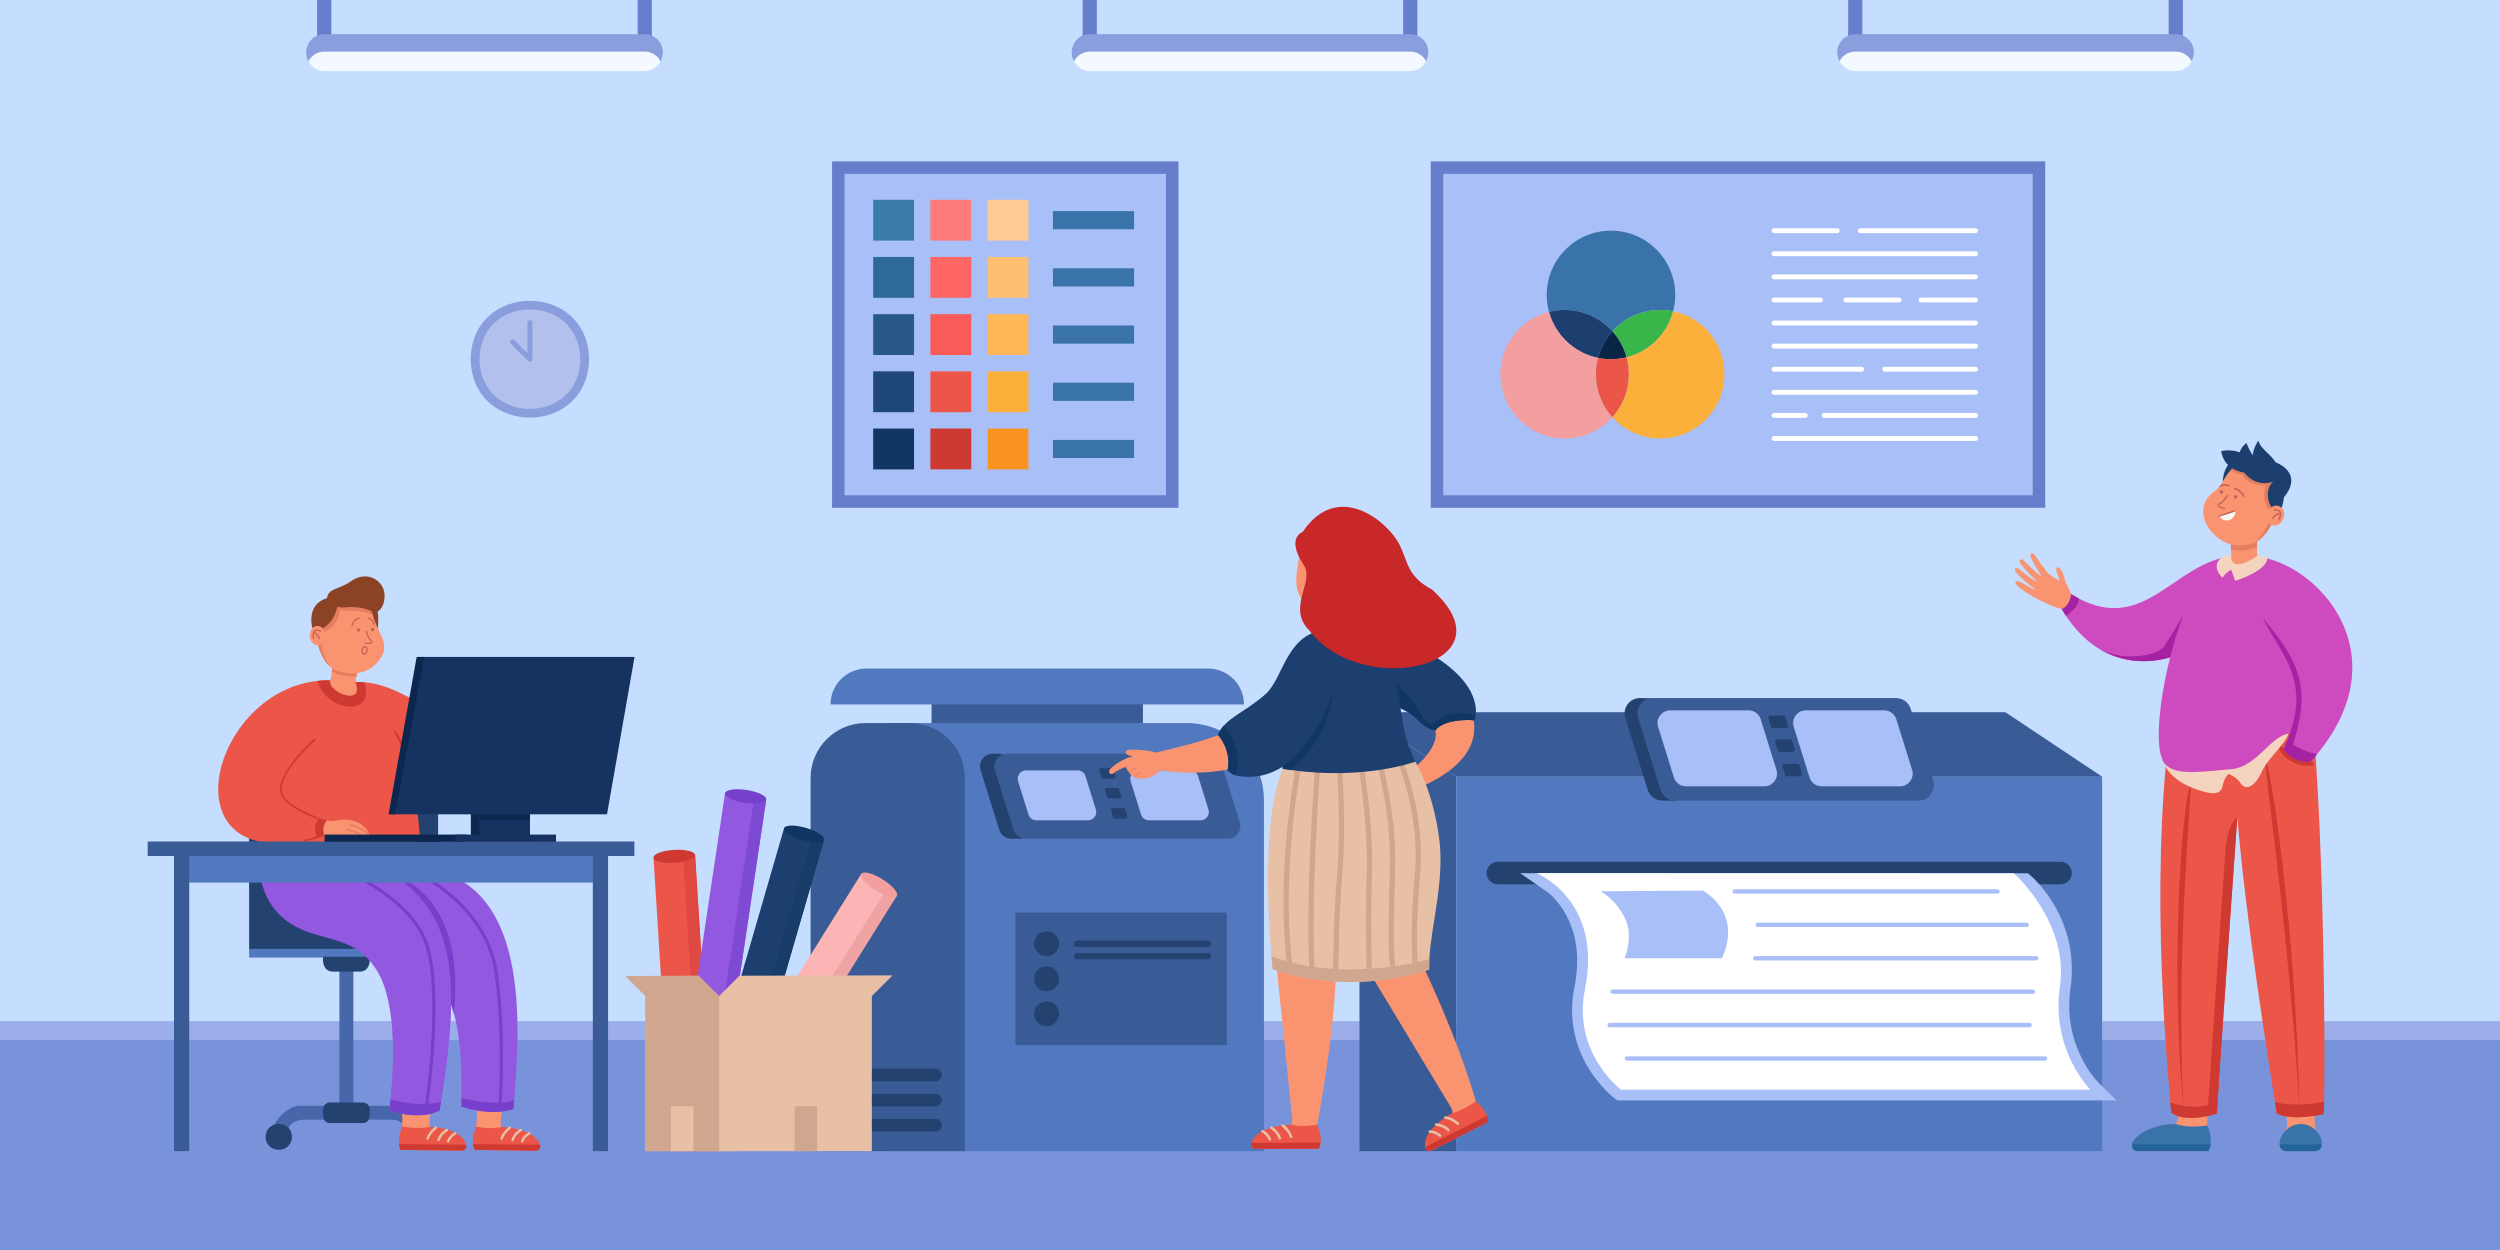<?xml version="1.0" encoding="utf-8"?>
<!-- Generator: Adobe Illustrator 25.2.1, SVG Export Plug-In . SVG Version: 6.00 Build 0)  -->
<svg version="1.1" id="Ñëîé_1" xmlns="http://www.w3.org/2000/svg" xmlns:xlink="http://www.w3.org/1999/xlink" x="0px" y="0px"
	 viewBox="0 0 4000 2000" style="enable-background:new 0 0 4000 2000;" xml:space="preserve">
<style type="text/css">
	.st0{fill:#C5DDFF;}
	.st1{fill:#9BAEEA;}
	.st2{fill:#7993DB;}
	.st3{fill:#667ECC;}
	.st4{fill:#8A9EDD;}
	.st5{fill:#F3F9FF;}
	.st6{fill:#395B96;}
	.st7{fill:#5279BF;}
	.st8{fill:#234270;}
	.st9{fill:#A9BFF7;}
	.st10{fill:#4867AA;}
	.st11{fill:#EB5648;}
	.st12{fill:#F99370;}
	.st13{fill:#E8C0A6;}
	.st14{fill:#CE3932;}
	.st15{fill:#9358E0;}
	.st16{fill:#7640CC;}
	.st17{fill:#E57D61;}
	.st18{fill:#8C4225;}
	.st19{fill:#C16256;}
	.st20{fill:#0B274F;}
	.st21{fill:#163260;}
	.st22{fill:#CE4ABF;}
	.st23{fill:#3A72AA;}
	.st24{fill:#23659B;}
	.st25{fill:#1D3F70;}
	.st26{fill:#F9F8F3;}
	.st27{fill:#A523A2;}
	.st28{fill:#F4D4BE;}
	.st29{fill:#F49F9F;}
	.st30{fill:#082644;}
	.st31{fill:#39B54A;}
	.st32{fill:#FBB03B;}
	.st33{fill:#FFFFFF;}
	.st34{fill:#397CAA;}
	.st35{fill:#FF7B7B;}
	.st36{fill:#FFCB92;}
	.st37{fill:#2E6999;}
	.st38{fill:#FF6666;}
	.st39{fill:#FFBE71;}
	.st40{fill:#285989;}
	.st41{fill:#F95C58;}
	.st42{fill:#FFB757;}
	.st43{fill:#1F4777;}
	.st44{fill:#103663;}
	.st45{fill:#F7931E;}
	.st46{fill:#B2C0ED;}
	.st47{fill:#E04941;}
	.st48{fill:#7F4AD3;}
	.st49{fill:#173C68;}
	.st50{fill:#FCB4B4;}
	.st51{fill:#EFA3A3;}
	.st52{fill:#D1A68F;}
	.st53{fill:#C92828;}
</style>
<g>
	<g id="_x31_6">
		<rect x="0" y="0" class="st0" width="4000" height="2000"/>
		<rect x="0" y="1633.87" class="st1" width="4000" height="366.13"/>
		<rect x="0" y="1663.99" class="st2" width="4000" height="336.01"/>
	</g>
	<g id="_x31_5">
		<rect x="507.41" y="0" class="st3" width="22.75" height="73.18"/>
		<rect x="1020.2" y="0" class="st3" width="22.75" height="73.18"/>
		<path class="st4" d="M1060.55,83.65c0.1,15.77-13,29.06-28.97,28.97c0,0-512.79,0-512.79,0c-10.95,0-20.48-6.07-25.4-15.03
			c-10.66-18.44,3.8-43.51,25.4-42.92c0,0,512.79,0,512.79,0C1047.57,54.67,1060.55,67.64,1060.55,83.65z"/>
		<path class="st5" d="M1056.98,98.15c-5.06,9.46-14.52,15.56-25.4,15.59H518.79c-10.95,0-20.48-6.3-25.4-15.59
			c5.05-9.47,14.52-15.56,25.4-15.6c0,0,512.79,0,512.79,0C1042.52,82.55,1052.05,88.86,1056.98,98.15z"/>
	</g>
	<g id="_x31_4">
		<rect x="1732.24" y="0" class="st3" width="22.75" height="73.18"/>
		<rect x="2245.02" y="0" class="st3" width="22.75" height="73.18"/>
		<path class="st4" d="M2285.38,83.65c0.1,15.77-13,29.06-28.97,28.97c0,0-512.79,0-512.79,0c-10.95,0-20.48-6.07-25.4-15.03
			c-10.66-18.44,3.8-43.51,25.4-42.92c0,0,512.79,0,512.79,0C2272.4,54.67,2285.38,67.64,2285.38,83.65z"/>
		<path class="st5" d="M2281.81,98.15c-5.06,9.46-14.52,15.56-25.4,15.59h-512.79c-10.95,0-20.48-6.3-25.4-15.59
			c5.05-9.47,14.52-15.56,25.4-15.6c0,0,512.79,0,512.79,0C2267.35,82.55,2276.88,88.86,2281.81,98.15z"/>
	</g>
	<g id="_x31_3">
		<rect x="2957.06" y="0" class="st3" width="22.75" height="73.18"/>
		<rect x="3469.85" y="0" class="st3" width="22.75" height="73.18"/>
		<path class="st4" d="M3510.2,83.65c0.1,15.77-13,29.06-28.97,28.97c0,0-512.79,0-512.79,0c-10.95,0-20.48-6.07-25.4-15.03
			c-10.66-18.44,3.8-43.51,25.4-42.92c0,0,512.79,0,512.79,0C3497.23,54.67,3510.2,67.64,3510.2,83.65z"/>
		<path class="st5" d="M3506.63,98.15c-5.06,9.46-14.52,15.56-25.4,15.59h-512.79c-10.95,0-20.48-6.3-25.4-15.59
			c5.05-9.47,14.51-15.56,25.4-15.6h512.79C3492.18,82.55,3501.71,88.86,3506.63,98.15z"/>
	</g>
	<g id="_x31_2_2_">
		<rect x="1490.53" y="1116.48" class="st6" width="338.2" height="57.43"/>
		<path class="st7" d="M2022.29,1280.26v561.54h-601.96v-684.91h478.59c34.08,0,64.92,13.8,87.23,36.14
			C2008.49,1215.34,2022.29,1246.19,2022.29,1280.26z"/>
		<path class="st6" d="M1543.7,1841.81h-246.74v-596.93c0-48.59,39.39-87.98,87.98-87.98h70.78c48.59,0,87.98,39.39,87.98,87.98
			V1841.81z"/>
		<path class="st7" d="M1990.39,1127.11h-661.52v0c0-31.72,25.71-57.43,57.43-57.43h546.65
			C1964.67,1069.68,1990.39,1095.4,1990.39,1127.11L1990.39,1127.11z"/>
		<path class="st8" d="M1635.22,1341.95h-17.02c-8.89,0-16.75-5.78-19.4-14.27l-29.84-95.47c-4.09-13.09,5.69-26.39,19.4-26.39
			l13.66,0.28C1610.92,1206.1,1648.94,1341.95,1635.22,1341.95z"/>
		<path class="st6" d="M1964.27,1341.95h-323.26c-8.89,0-16.75-5.78-19.4-14.27l-29.84-95.47c-4.09-13.09,5.69-26.39,19.4-26.39
			h323.26c8.89,0,16.75,5.78,19.4,14.27l29.84,95.47C1987.76,1328.65,1977.98,1341.95,1964.27,1341.95z"/>
		<path class="st8" d="M1496.91,1730.02h-153.15c-5.55,0-10.05-4.5-10.05-10.05l0,0c0-5.55,4.5-10.05,10.05-10.05h153.15
			c5.55,0,10.05,4.5,10.05,10.05l0,0C1506.95,1725.53,1502.46,1730.02,1496.91,1730.02z"/>
		<path class="st8" d="M1496.91,1770.21h-153.15c-5.55,0-10.05-4.5-10.05-10.05l0,0c0-5.55,4.5-10.05,10.05-10.05h153.15
			c5.55,0,10.05,4.5,10.05,10.05l0,0C1506.95,1765.71,1502.46,1770.21,1496.91,1770.21z"/>
		<path class="st8" d="M1496.91,1810.4h-153.15c-5.55,0-10.05-4.5-10.05-10.05l0,0c0-5.55,4.5-10.05,10.05-10.05h153.15
			c5.55,0,10.05,4.5,10.05,10.05l0,0C1506.95,1805.9,1502.46,1810.4,1496.91,1810.4z"/>
		<rect x="1624.62" y="1460.11" class="st6" width="338.2" height="211.94"/>
		<circle class="st8" cx="1674.54" cy="1510.03" r="19.91"/>
		<circle class="st8" cx="1674.54" cy="1622.13" r="19.91"/>
		<circle class="st8" cx="1674.54" cy="1566.08" r="19.91"/>
		<path class="st9" d="M1740.68,1312.51h-82.46c-5.83,0-10.98-3.79-12.72-9.36l-16.57-53.23c-2.67-8.57,3.74-17.28,12.72-17.28
			h82.46c5.83,0,10.98,3.79,12.72,9.36l16.57,53.23C1756.06,1303.81,1749.66,1312.51,1740.68,1312.51z"/>
		<path class="st9" d="M1920.84,1312.51h-82.46c-5.83,0-10.98-3.79-12.72-9.36l-16.57-53.23c-2.67-8.57,3.74-17.28,12.72-17.28
			h82.46c5.83,0,10.98,3.79,12.72,9.36l16.57,53.23C1936.22,1303.81,1929.82,1312.51,1920.84,1312.51z"/>
		<path class="st8" d="M1782.38,1245.7h-17.19c-1.22,0-2.29-0.79-2.65-1.95l-3.45-11.1c-0.56-1.79,0.78-3.6,2.65-3.6h17.19
			c1.22,0,2.29,0.79,2.65,1.95l3.45,11.1C1785.58,1243.88,1784.25,1245.7,1782.38,1245.7z"/>
		<path class="st8" d="M1800.98,1309.72h-17.19c-1.22,0-2.29-0.79-2.65-1.95l-3.45-11.1c-0.56-1.79,0.78-3.6,2.65-3.6h17.19
			c1.22,0,2.29,0.79,2.65,1.95l3.45,11.1C1804.19,1307.9,1802.85,1309.72,1800.98,1309.72z"/>
		<path class="st8" d="M1791.26,1277.36h-17.19c-1.22,0-2.29-0.79-2.65-1.95l-3.45-11.1c-0.56-1.79,0.78-3.6,2.65-3.6h17.19
			c1.22,0,2.29,0.79,2.65,1.95l3.45,11.1C1794.46,1275.54,1793.13,1277.36,1791.26,1277.36z"/>
		<path class="st8" d="M1932.82,1515.03h-209.69c-2.76,0-5-2.24-5-5s2.24-5,5-5h209.69c2.76,0,5,2.24,5,5
			S1935.59,1515.03,1932.82,1515.03z"/>
		<path class="st8" d="M1932.82,1534.94h-209.69c-2.76,0-5-2.24-5-5s2.24-5,5-5h209.69c2.76,0,5,2.24,5,5
			S1935.59,1534.94,1932.82,1534.94z"/>
	</g>
	<g id="_x31_1_1_">
		<rect x="398.6" y="1217.97" class="st8" width="302.35" height="302.35"/>
		<rect x="398.6" y="1518.23" class="st7" width="300.48" height="13.87"/>
		<path class="st10" d="M554.2,1785.28c6.17,0,11.17-5.33,11.17-11.91v-218.77c0-6.58-5-11.91-11.17-11.91
			c-6.17,0-11.17,5.33-11.17,11.91v218.77C543.04,1779.95,548.04,1785.28,554.2,1785.28z"/>
		<path class="st10" d="M446.04,1830.07c20.58-0.54,0.43-35.21,38.77-38.55c0,0,141.98,0,141.98,0c15.22,0,27.61,12.31,27.61,27.45
			c0.01,14.5,22.3,14.52,22.33,0c0-27.38-22.4-49.65-49.94-49.65H484.82C449.69,1765.02,415.93,1824.38,446.04,1830.07z"/>
		<path class="st8" d="M532.74,1554.6h42.92c13.55-0.31,17-12.42,15.78-23.81h-74.48C515.75,1542.19,519.19,1554.3,532.74,1554.6z"
			/>
		<path class="st8" d="M527.86,1796.86h52.69c12.29-0.19,11.16-13.37,10.9-22.05c0-5.98-4.88-10.83-10.9-10.83h-52.69
			c-6.02,0-10.9,4.85-10.9,10.83C516.72,1783.49,515.54,1796.66,527.86,1796.86z"/>
		<path class="st8" d="M644.47,1818.97c0.47,27.57,41.73,27.57,42.2,0C686.19,1791.4,644.94,1791.4,644.47,1818.97z"/>
		<path class="st8" d="M424.95,1818.97c0.47,27.57,41.73,27.57,42.19,0C466.67,1791.4,425.42,1791.4,424.95,1818.97z"/>
	</g>
	<g id="_x31_0">
		<path class="st11" d="M846.32,1149.04c-6.84,18.75-15.88,34.36-26.49,47.1l0.02,0.05c-26.44,32-66.53,47-106.11,44.02
			c-16.6-1.1-36.82,9.04-54.63,9.23c-5.51,0.07-10.78-0.82-15.65-3.28c0.56,1.12-61.37-124.61-74.95-154.7
			c100.27-4.8,160.55,124.49,263.93,29.28c0.22,0.22,17.29,17.27,17.5,17.48C848.83,1141.89,847.6,1145.55,846.32,1149.04z"/>
		<path class="st6" d="M819.87,1196.01c-0.42,0.52-0.84,1.04-1.24,1.62c0.42-0.52,0.79-0.97,1.22-1.43l-0.01-0.06
			C819.88,1196.06,819.87,1196.01,819.87,1196.01z"/>
		<path class="st12" d="M856.49,1840.95l-96.78-1.06c0.25-15.47,5.89-74.06,2.49-73.36l6.05-45.61l42.66,0.47l-9.76,71.49
			c-1.16,8.48,3.87,16.57,11.97,19.32c17.78,6.98,38.08,3.95,49.46,17.98C865.55,1834.89,862.05,1841.01,856.49,1840.95z"/>
		<path class="st11" d="M756.87,1830.54c0.36,3.28,1.23,6.47,2.84,9.35l97.72,1.07c4.75,0.05,8.24-4.59,6.72-9.09
			c-3.6-10.52-16.31-25.86-61.33-28.71c0,0-15.78,4.39-40.92-0.44C761.9,1802.72,755.4,1817.25,756.87,1830.54z"/>
		<path class="st13" d="M835.42,1828.11c0.77,0,1.51-0.46,1.83-1.22c3.68-8.79,10.17-11.43,10.44-11.54
			c2.39-0.89,0.96-4.65-1.42-3.7c-0.34,0.13-8.31,3.27-12.67,13.7C833.03,1826.63,834.04,1828.14,835.42,1828.11z"/>
		<path class="st13" d="M820.05,1826.08c0.84,0,1.61-0.54,1.88-1.37c3.28-10.2,12.24-14.83,12.33-14.87c2.3-1.12,0.5-4.73-1.79-3.53
			c-0.43,0.22-10.53,5.44-14.31,17.19C817.74,1824.75,818.74,1826.1,820.05,1826.08z"/>
		<path class="st13" d="M802.57,1823.74c0.81,0,1.57-0.5,1.86-1.31c3.81-10.58,12.41-16.28,12.5-16.33
			c2.17-1.36-0.02-4.75-2.15-3.32c-0.4,0.26-9.79,6.43-14.07,18.31C800.23,1822.35,801.23,1823.76,802.57,1823.74z"/>
		<path class="st14" d="M864.09,1831.72l-107.22-1.18c0.36,3.28,1.23,6.47,2.84,9.35l97.72,1.07
			C862.25,1841.02,865.75,1836.24,864.09,1831.72z"/>
		<path class="st11" d="M668.4,1387.76c-98.4,13.74-244.56,7.62-244.56,7.62c-31.55-139.92,28.33-262.17,104.62-306.67
			c0.01,0.01,40.03,2.73,40.04,2.74c25.52,22.47,58,59.98,75.93,106.17C663.36,1245.4,680.32,1361.17,668.4,1387.76z"/>
		<path class="st14" d="M647.67,1208.05c-0.63,0-1.21-0.43-1.36-1.07c-3.92-19.09-17.63-35.25-15.28-37.79
			c3.43-0.73,12.7,18.95,18,37.14C649.25,1207.19,648.56,1208.06,647.67,1208.05z"/>
		<path class="st15" d="M821.52,1774.42c0,0-31.08,12.94-83.36-3.9c0.33-35.4,2.08-98.6-12.04-149.58
			c-4.43-15.99-10.42-30.78-18.5-43.12c-13.24-21.02-32.33-38.63-54.01-52.3c-33.82-21.34-73.96-33.06-107.98-33.18
			c-44.67-0.95-69.28-48.5-41.76-104.58c0,0,164.52,0,164.52,0.01C849.59,1403.68,833.12,1637.75,821.52,1774.42z"/>
		<path class="st16" d="M726.12,1620.94c-4.43-15.99-10.42-30.78-18.5-43.12c-13.24-21.02-32.33-38.63-54.01-52.3
			c-0.05-0.12-0.09-0.25-0.13-0.37l-36.44-132.13C641.53,1401.02,745.26,1436.46,726.12,1620.94z"/>
		<path class="st12" d="M738.08,1840.9l-96.78-1.06c0.25-15.47,4.37-46.7,1.3-64.35c0,0,7.25-54.62,7.25-54.62l42.66,0.47
			l-4.7,69.08c-1.16,8.48-1.19,18.97,6.91,21.73c17.78,6.98,38.08,3.95,49.46,17.98C747.14,1834.83,743.65,1840.96,738.08,1840.9z"
			/>
		<path class="st11" d="M638.47,1830.48c0.36,3.28,1.23,6.47,2.84,9.35l97.72,1.07c4.75,0.05,8.24-4.59,6.72-9.09
			c-3.6-10.52-12.39-25.86-57.4-28.71c0,0-19.69,4.1-44.83-0.73C643.5,1802.38,636.99,1817.2,638.47,1830.48z"/>
		<path class="st13" d="M717.01,1828.05c0.77,0,1.51-0.46,1.83-1.22c3.68-8.8,10.17-11.43,10.44-11.54c2.39-0.89,0.96-4.65-1.42-3.7
			c-0.34,0.13-8.31,3.27-12.67,13.7C714.62,1826.58,715.64,1828.08,717.01,1828.05z"/>
		<path class="st13" d="M701.65,1826.03c0.84,0,1.61-0.54,1.88-1.37c3.28-10.2,12.24-14.83,12.33-14.87c2.3-1.12,0.5-4.73-1.79-3.53
			c-0.43,0.22-10.53,5.44-14.31,17.19C699.34,1824.69,700.33,1826.05,701.65,1826.03z"/>
		<path class="st13" d="M684.16,1823.68c0.81,0,1.57-0.5,1.86-1.31c3.81-10.58,12.41-16.28,12.5-16.33
			c2.17-1.36-0.02-4.75-2.15-3.32c-0.4,0.26-9.79,6.43-14.07,18.31C681.82,1822.29,682.83,1823.71,684.16,1823.68z"/>
		<path class="st14" d="M745.68,1831.66l-107.22-1.18c0.36,3.28,1.23,6.47,2.84,9.35l97.72,1.07
			C743.84,1840.97,747.35,1836.18,745.68,1831.66z"/>
		<path class="st15" d="M467.14,1479.18c50.07,30.3,107.05,14.29,142.1,85.06c28.2,61.18,19.01,162.95,13.76,212.68
			c52.28,16.84,80.39,0,80.39,0c49.91-294.28,13.14-396.39-286.45-441.89C416.95,1335.02,394.08,1434.97,467.14,1479.18z"/>
		<path class="st16" d="M623,1776.92c52.28,16.84,80.39,0,80.39,0s0,0,2.37-14.22c0,0-31.72,10.3-80.93-4.01L623,1776.92z"/>
		<path class="st16" d="M738.16,1770.52c52.28,16.84,83.37,3.89,83.37,3.89l1.19-14.28c0,0-25.98,11.45-84.41-3.32L738.16,1770.52z"
			/>
		<path class="st12" d="M492.65,1189.9c-27.11,21.82-88.11,67.95-67.49,104.82c26.28,15,73.25,14.35,108.67,19.39
			c10.21,0.72,11.65,16.14,1.92,18.82c-33.38,9.87-68.06,16.05-103.2,14.22c-15.89-1.15-33.23-4.68-45.39-16.43
			c-16.2-16.21-25.66-40.61-23.95-63.71c4.93-55.56,47.61-98.16,90.03-129.32C488.82,1110.39,528.83,1163.46,492.65,1189.9z"/>
		<path class="st11" d="M501.63,1184.37c-67.04,82.24-75.31,95.04,21.08,128.68c-10.44,12.35-3.34,24.43-3.34,24.43
			c-269.86,79.14-182.13-253.47,9.1-248.77C527.13,1109.63,517.48,1162.48,501.63,1184.37z"/>
		<path class="st12" d="M591.19,1336c0,0-11.32-34.29-58.37-21.93l-9.09,21.96L591.19,1336z"/>
		<path class="st17" d="M588.67,1335.33c-1.39-0.04-12.64-12.04-29.4-13.79c-0.72-0.07-1.25-0.72-1.17-1.44
			C566.17,1314.92,597.01,1335.41,588.67,1335.33z"/>
		<path class="st17" d="M576.01,1335.79c-12.65-4.71-13.8-5.43-23.16-7.22c0.08-0.65,0.32-1.95,0.46-2.58
			c9.82,2.03,9.82,2.03,22.91,7.17C577.78,1333.46,577.59,1335.81,576.01,1335.79z"/>
		<path class="st14" d="M508.41,1340.88c3.7-1.1,7.75-2.43,10.97-3.4c0,0-7.1-12.07,3.34-24.42c0,0-5.21-1.69-12.61-4.3
			C510.1,1308.75,497.33,1325.13,508.41,1340.88z"/>
		<path class="st14" d="M510.35,1311.69c2,0.29-63.26-20.88-62.43-48.48c-0.01-32.25,52.79-79.35,55.03-81.34
			c1.33-1.18,3.24,0.88,1.85,2.1c0.11,0.62-76.55,66.48-47.25,94.81C479.39,1300.16,518.33,1308.63,510.35,1311.69z"/>
		<path class="st14" d="M486.84,1346.48c-1.63,0.04-1.91-2.49-0.27-2.77c11.8-2.31,22.49-6.09,22.6-6.13
			C517.07,1339.65,498.94,1343.93,486.84,1346.48z"/>
		<path class="st14" d="M583.68,1117.42c-11.21,27.19-66.57,10.19-75.28-27.96c0,0,8.69-1.73,20.06-0.75
			c0.01,0,40.03,2.73,40.04,2.74c4.87-0.25,9.3-0.11,13.91,0.18C587.31,1098.31,585.97,1111.88,583.68,1117.42z"/>
		<path class="st12" d="M568.51,1091.45c4.73-21.16,4.66-52.41,3.03-65.46c-2.72-25.65-43.53-20.17-39.54,5.18
			c1.37-0.67,0.64,45.22-3.53,57.53C523.29,1107.25,584.19,1131.6,568.51,1091.45z"/>
		<path class="st17" d="M531.84,1029.07c0.02,0.7,0.07,1.42,0.16,2.11c0.99-0.51,0.91,24.84-1,43.04
			c16.28,9.59,35.65,8.21,39.21,7.87c3.63-23.24,3-44.25,1.01-57.8C566.24,1001.12,531.15,1005.43,531.84,1029.07z"/>
		<path class="st16" d="M682.18,1774.4c-0.13,0-0.25-0.01-0.38-0.03c-1.4-0.21-2.36-1.51-2.15-2.91
			c0.27-1.82,26.92-182.55,0.11-260.76c-13.87-40.47-52.74-71.59-82.91-90.58c-32.84-20.67-62.69-31.79-62.99-31.9
			c-1.33-0.49-2-1.96-1.51-3.29c0.49-1.33,1.96-2,3.29-1.51c0.3,0.11,30.66,11.42,63.95,32.37c30.86,19.42,70.66,51.37,85.02,93.25
			c11.44,33.38,14.93,87.83,10.38,161.86c-3.38,55-10.2,100.86-10.27,101.31C684.52,1773.49,683.43,1774.4,682.18,1774.4z"/>
		<path class="st16" d="M800.09,1771.65c-0.06,0-0.12,0-0.18-0.01c-1.41-0.1-2.48-1.32-2.38-2.73c0.08-1.17,7.81-117.81-6.5-213.94
			c-7.39-49.62-35.64-86.28-58.04-108.29c-24.37-23.95-47.3-36.26-47.53-36.38c-1.25-0.66-1.72-2.21-1.06-3.46
			c0.66-1.25,2.21-1.72,3.46-1.06c0.96,0.51,23.71,12.71,48.6,37.14c23.01,22.58,52.03,60.22,59.63,111.3
			c14.39,96.69,6.62,213.87,6.54,215.04C802.55,1770.62,801.43,1771.65,800.09,1771.65z"/>
		<path class="st18" d="M604.51,1006.75c0,0,2.56-20.58-1.84-35.64l-12.56,4.09L604.51,1006.75z"/>
		<path class="st12" d="M596.32,1066.86c-15.96,12.19-38.07,13.16-54.76,7.01c-5.22-1.84-10.07-4.44-14.22-7.92l-0.01,0
			c-1.4-1.18-2.71-2.43-3.94-3.78l-0.02,0c-56.16-75.26,48.15-170.6,75.39-70.61C608.72,1020.03,630.59,1037.65,596.32,1066.86z"/>
		<path class="st19" d="M575.69,1009.38c0.84-1.2,0.55-2.85-0.65-3.69c-1.2-0.84-2.86-0.55-3.7,0.65c-0.84,1.2-0.55,2.85,0.65,3.69
			C573.19,1010.87,574.84,1010.58,575.69,1009.38z"/>
		<path class="st19" d="M598.31,1008.82c0.84-1.2,0.55-2.85-0.65-3.69c-1.2-0.84-2.86-0.55-3.7,0.65c-0.84,1.2-0.55,2.85,0.65,3.69
			C595.81,1010.31,597.47,1010.02,598.31,1008.82z"/>
		<path class="st19" d="M588.23,1030.58c-1.57-0.04-3.13-0.34-4.39-0.96c-0.5-0.24-0.71-0.84-0.47-1.34c0.24-0.5,0.85-0.7,1.34-0.46
			c3.18,1.54,8.14,0.55,9-0.87c0.3-0.5-0.34-1.13-0.93-1.56c-5.2-3.85-7.46-15.05-7.56-15.52c-0.11-0.54,0.25-1.07,0.79-1.18
			c0.56-0.11,1.07,0.25,1.18,0.79c0.02,0.11,2.2,10.91,6.78,14.3c2.5,1.85,1.84,3.56,1.45,4.22
			C594.4,1029.69,591.3,1030.65,588.23,1030.58z"/>
		<path class="st17" d="M596.64,984.61c-13.18-9.53-40-6.36-52.67-8.26c0,0-0.38,22.08-24.48,34.42
			c-4.68,19.69-9.2,27.93,7.85,55.17l-0.01,0c-1.4-1.18-2.71-2.43-3.94-3.78l-0.02,0C469.2,990.32,566.61,894.62,596.64,984.61z"/>
		<path class="st18" d="M613.55,942.91c-5.89-17.29-28.91-29.49-52.68-12.53c-18.3,13.06-35.7,10.47-37.64,26.69
			c-34.44,10.1-23.43,48.01-23.43,48.01l16.49,0.38c20.65-12.36,23.21-34.47,23.21-34.47l0,0c4.1,0.79,8.48,1.23,12.47,0.79
			c12.37-1.36,30.24-0.33,42.99,6.54C607.71,985.16,620.13,962.22,613.55,942.91z"/>
		<path class="st12" d="M495.63,1017.81c0.57,8.57,6.63,15.15,13.54,14.69c6.91-0.46,12.04-7.78,11.47-16.36
			c-0.57-8.57-6.64-15.15-13.54-14.69C500.19,1001.91,495.06,1009.24,495.63,1017.81z"/>
		<path class="st19" d="M513.11,1009.04c-0.25-0.14-6.06-3.38-9.97-0.67c-1,0.69-1.74,1.71-2.26,3.01c0,0,0,0.01,0,0.01
			c-0.05,0.12-0.11,0.23-0.15,0.35c0,0,0,0,0,0.01c0,0,0,0,0,0c-0.85,2.44-0.95,5.84-0.27,10.19c0.08,0.49,0.49,0.84,0.97,0.85
			c0.06,0,0.12,0,0.18-0.01c0.55-0.09,0.92-0.6,0.84-1.15c-0.55-3.53-0.55-6.34-0.05-8.39c5.59,1.84,7.55,8.66,7.57,8.74
			c0.12,0.44,0.51,0.73,0.95,0.74c0.09,0,0.19-0.01,0.28-0.04c0.54-0.14,0.85-0.69,0.71-1.23c-0.09-0.34-2.2-7.96-8.75-10.15
			c0.32-0.53,0.69-0.98,1.14-1.29c2.87-1.99,7.79,0.74,7.84,0.77c0.49,0.27,1.1,0.1,1.37-0.38
			C513.76,1009.92,513.6,1009.31,513.11,1009.04z"/>
		<path class="st19" d="M582.39,1047.4c-2.8-0.39-4.59-3.67-4.06-7.46c0.53-3.79,3.14-6.46,5.94-6.06c2.8,0.39,4.58,3.67,4.06,7.46
			C587.81,1045.13,585.2,1047.79,582.39,1047.4z M583.99,1035.95c-1.59-0.22-3.23,1.74-3.58,4.28c-0.36,2.54,0.69,4.88,2.27,5.1
			c1.59,0.22,3.23-1.74,3.58-4.28C586.62,1038.5,585.58,1036.17,583.99,1035.95z"/>
		<path class="st19" d="M563.21,1002.04c-0.01,0-0.01,0-0.02,0c-0.57-0.09-0.96-0.62-0.87-1.19c0.02-0.11,1.79-10.63,12-12.82
			c0.56-0.12,1.12,0.24,1.24,0.8c0.12,0.56-0.24,1.12-0.8,1.24c-8.79,1.89-10.32,10.73-10.38,11.11
			C564.29,1001.73,563.77,1002.12,563.21,1002.04z"/>
		<path class="st19" d="M598.49,1000.21c-0.41-0.06-0.76-0.35-0.87-0.77c-2.25-8.59-8.75-9.31-8.82-9.32
			c-0.57-0.06-0.99-0.57-0.94-1.14c0.06-0.57,0.57-0.99,1.14-0.94c0.32,0.03,8.02,0.89,10.64,10.87c0.15,0.56-0.19,1.13-0.75,1.28
			C598.77,1000.22,598.63,1000.22,598.49,1000.21z"/>
	</g>
	<g id="_x39_">
		<rect x="290.58" y="1367.94" class="st7" width="674.57" height="44.22"/>
		<polygon class="st6" points="1014.99,1346.39 236.31,1346.39 236.31,1369.56 278.38,1369.56 278.38,1841.81 302.78,1841.81 
			302.78,1369.56 948.52,1369.56 948.52,1841.81 972.92,1841.81 972.92,1369.56 1014.99,1369.56 		"/>
	</g>
	<g id="_x38__1_">
		
			<rect x="753.33" y="1259.99" transform="matrix(-1 -1.224647e-16 1.224647e-16 -1 1601.149 2605.828)" class="st20" width="94.48" height="85.85"/>
		
			<rect x="767.14" y="1259.99" transform="matrix(-1 -1.224647e-16 1.224647e-16 -1 1614.951 2605.828)" class="st21" width="80.68" height="85.85"/>
		
			<rect x="767.14" y="1259.99" transform="matrix(-1 -1.224647e-16 1.224647e-16 -1 1614.951 2571.823)" class="st20" width="80.68" height="51.85"/>
		
			<rect x="519.38" y="1335.33" transform="matrix(-1 -1.224647e-16 1.224647e-16 -1 1265.352 2682.282)" class="st20" width="226.6" height="11.63"/>
		
			<rect x="728.62" y="1335.33" transform="matrix(-1 -1.224647e-16 1.224647e-16 -1 1618.272 2682.282)" class="st21" width="161.02" height="11.63"/>
		<polygon class="st21" points="971.22,1302.91 627.71,1302.91 673.81,1051.13 1015.24,1051.13 		"/>
		<polygon class="st20" points="678.98,1051.13 666.69,1051.13 621.66,1302.91 632.07,1302.91 		"/>
	</g>
	<g id="_x37__1_">
		<path class="st22" d="M3519.41,1011.53c-1.92,0.99,23.76,0.79,22.1,2.71c-54.05,46.75-134.69,61.55-194.54,16.01v-0.06
			c-17.81-13.03-35.8-33.99-48.3-55.92l14.69-23.82c116.67,71.96,162.86-50.85,257.74-60.42l-18.99,27.73L3519.41,1011.53z"/>
		<path class="st12" d="M3648.96,1834.23l1.78-0.93c0,1.25,1.54,5.57,2.79,5.57l52.64,1.08c1.25,0,2.01-2.35,2.01-3.59l4.49-1.29
			c0-7.88-0.65-10.74-4.13-16.84c-12.8-17.01,2.48-93.09,2.04-112.97c3.16-5.43-55.44-1.17-56.26-2.45c-1.32,0-2.35,1.12-2.25,2.44
			l6.9,86.93C3662.06,1808.69,3649.4,1818.67,3648.96,1834.23z"/>
		<path class="st12" d="M3420.75,1841.8h104.86c9.15-0.37,9.08-9.7,7.4-16.94c-5.77-26.1,4.43-86.02,6.32-112.85
			c0.5-4.91-3.35-9.19-8.29-9.19h-46.28c-5.02,0-8.9,4.4-8.27,9.37l8.42,67.11c4.57,29.16-30.2,34.71-50.03,37.94
			C3421.82,1818.19,3399.99,1836,3420.75,1841.8z"/>
		<path class="st23" d="M3537,1830.93c-0.28,5.14-2.83,11.01-8.79,10.88c0,0-108.77,0-108.77,0c-25.65-9.52,11.2-43.55,61.42-43.34
			c21.83,5.99,35.97,4.16,50.42,2.38C3531.28,1800.84,3538.42,1809.96,3537,1830.93z"/>
		<path class="st23" d="M3704.33,1841.81h-46.49c-22.66-3.09-6.5-43.12,23.24-43.42
			C3710.97,1798.09,3726.97,1838.75,3704.33,1841.81z"/>
		<path class="st24" d="M3411.83,1830.93H3537c-0.46,3.82-1.52,7.53-3.43,10.88h-114.13
			C3413.82,1841.81,3409.84,1836.18,3411.83,1830.93z"/>
		<path class="st24" d="M3704.33,1841.81h-46.49c-5.91,0.01-10.67-4.98-10.31-10.88h67.11
			C3715,1836.83,3710.24,1841.81,3704.33,1841.81z"/>
		<path class="st25" d="M3556.52,770.38c0,0-0.55-33.99,30.17-40.02l16.11,16.71L3556.52,770.38z"/>
		<path class="st11" d="M3717.91,1782.48c0,0-49.58,12.04-75.13-0.9c-13.3-83.38-50.2-315.53-63.06-474.61
			c-0.49,9.28-27.5,383.39-32.64,474.61c-17.64,5.9-53.1,13.02-72.94-1.27c-8.91-96.03-37.54-412.22,5.58-670.45
			c0,0,118.16,13.14,210.44-14.74C3715.56,1177.03,3722.29,1684.18,3717.91,1782.48z"/>
		<path class="st14" d="M3493.22,1772.34c-12.12-276,15.68-513.38,11.51-516.21C3497.45,1256.72,3469.5,1496.21,3493.22,1772.34z"/>
		<path class="st14" d="M3678.9,1772.34c-4.81-283.61-46.96-552.24-53.32-553.27C3620.81,1222.64,3662.24,1488.18,3678.9,1772.34z"
			/>
		<path class="st12" d="M3570.23,889.1c-2.58-22.49,0.94-54.93,4.08-68.27c5.65-26.33,47.4-16.14,40.46,9.74
			c-1.35-0.85-5.65,46.86-2.68,60.1C3651.26,902.41,3533.44,941.06,3570.23,889.1z"/>
		<path class="st17" d="M3615.17,828.39c-0.1,0.73-0.23,1.46-0.4,2.17c-0.97-0.64-3.69,25.68-3.71,44.78
			c-17.95,8.16-37.96,4.57-41.63,3.82c-0.39-24.2,1.83-46.24,5.38-60.09C3582.09,795.65,3618.88,804.19,3615.17,828.39z"/>
		<path class="st12" d="M3643,818.57c-5.94,17.99-15.52,37.8-32.07,47.67l-0.02,0c-6.72,3.97-14.34,5.9-22.21,6.18
			c-44.2,5.96-87.74-54.21-47.97-84.16c6.56-4.67,12.3-11.45,15.78-17.88C3591.96,702.05,3664.63,755.68,3643,818.57z"/>
		<path class="st26" d="M3550.74,825.67l26.2-8.48C3577.08,832.03,3559.58,839.18,3550.74,825.67z"/>
		<path class="st27" d="M3493.54,984.2l-18.2,66.77c-38.98,11.98-80.53,9.26-117.19-13.23c40.3,22.76,95.68,9.93,104.42-3.44
			C3471.77,1020.13,3492.28,986.25,3493.54,984.2z"/>
		<path class="st22" d="M3707.36,1206.61c-4.22,5.13-8.72,10.27-13.49,15.44c0,0-23.22,4.37-41.4-19.82
			c74.14-157.17-69-171.84-40.39-311.58C3707.72,901.95,3840.76,1044.68,3707.36,1206.61z"/>
		<path class="st19" d="M3574.37,795.85c-1.17-3.48,4.32-5.24,5.39-1.73C3580.93,797.6,3575.44,799.37,3574.37,795.85z"/>
		<path class="st19" d="M3551.5,788.13c-1.17-3.48,4.32-5.24,5.39-1.73C3558.07,789.88,3552.58,791.64,3551.5,788.13z"/>
		<path class="st17" d="M3643,818.57c-5.94,17.99-15.52,37.8-32.07,47.67l-0.02,0c-1.37,0.81-2.79,1.54-4.24,2.18
			c12.87-9.23,23.1-31.83,23.1-31.83l0.61-20.43c-15-21.03-4-40.21-4-40.21c-31.31,3.59-38.44-16.52-38.44-16.52
			c-9.67-0.3-18.9-6.95-18.9-6.95C3609.47,708.26,3661.68,771.25,3643,818.57z"/>
		<path class="st19" d="M3550.74,826.75c0.59-0.67,28.57-7.82,27.22-9.88c0.54-2.61-27.02,8.16-27.55,7.79
			C3549.26,824.99,3549.56,826.79,3550.74,826.75z"/>
		<path class="st19" d="M3558.31,814.02c1.84,0.57,3.41-2,1.02-2.22c-3.77,0.71-12-3.17-7.45-5.03
			c6.51-2.22,16.67-17.13,10.73-14.46c-0.06,0.1-5.7,10.43-11.44,12.44C3543.31,808.64,3552.87,814.03,3558.31,814.02z"/>
		<path class="st27" d="M3707.36,1206.61c-4.22,5.13-8.72,10.27-13.49,15.44c0,0-23.64,3.31-41.82-20.88
			c2.67-6.49,5.62-10.7,7.9-17.15C3659.95,1184.03,3673.99,1199.75,3707.36,1206.61z"/>
		<path class="st14" d="M3695.54,1225.16c5.01,1.5,10.27-4.42,3.47-6.14c-36.79,1.61-46.6-22.68-47-23.72
			C3636.07,1186.33,3655.67,1227.37,3695.54,1225.16z"/>
		<path class="st28" d="M3462.55,1220.87c0,0,7.22,30.96,64.97,46.23c16.54,4.37,26.1,2.21,28.53-9.26
			c1.22-5.76,4.36-15.78,10.14-19.5c0,0,12.92,5.58,17.8,13.5c10.69,17.36,26.8,1.59,34.64-16.58c9.7-22.47,37.93-43.8,43.3-62.65
			L3462.55,1220.87z"/>
		<path class="st22" d="M3697.9,1182.6c-1.88,3.33-3,2.8-4.93,0.87c-51.88-38.75-70.46,45.92-126.37,47.43
			c-56.91,5.63-88.57,8.85-104.07-10.04c-27.06-41.94,15.98-229.45,50.8-274.85c15.25-23.61,42.31-44.65,56.87-56.9
			c-0.3,1.23-8.05,33.47,41.88,1.54c2.51,1.06,18.34,16.5,17.34,24.77C3631.97,953.39,3722.04,1139.95,3697.9,1182.6z"/>
		<path class="st25" d="M3553.81,721.94c0,0,14.64-4.03,29.64,1.86c1.72-5.69,5.23-10.94,10.92-15.1
			c2.45,6.92,5.92,13.56,9.89,19.75c1.36-13,9.37-23.55,9.37-23.55c2.14,12.46,19.36,21.42,27.48,34.9c0,0,45.92,15.75,13.14,56.06
			l0,0c-1.35,14.92-8.63,30.01-8.63,30.01c-24.1-22.02-18.91-48.47-7.96-55.35c-19.64,6.97-37.14-1.29-47.02-14.33
			C3576.04,753.77,3558.17,745.82,3553.81,721.94z"/>
		<path class="st27" d="M3667.87,1194.52l-11.38-2.36c45.48-102.38-8.01-145.67-36.3-203.35
			C3685.8,1064.73,3695.73,1106.35,3667.87,1194.52z"/>
		<path class="st12" d="M3653.24,829.78c-7.53,20.22-32.93,10.43-24.95-9.61C3635.82,799.96,3661.22,809.74,3653.24,829.78z"/>
		<path class="st19" d="M3646.05,833.07c4.64-4.86,4.64-13.02,2.52-15.29c-3.86-3.96-11.17-3.49-11.18-1.19
			c0.98,2.32,5.95-1.48,9.5,2.52C3650.72,822.11,3643.06,831.83,3646.05,833.07z"/>
		<path class="st19" d="M3636.41,830c1.64-0.11,4.3-7.54,12.39-7.05c0.58,0.07,1.11-0.38,1.17-0.97
			C3644.69,816.63,3631.63,830.1,3636.41,830z"/>
		<path class="st28" d="M3627.44,893.4c0.27,19.05-48.6,35.86-51.37,35.89l-5.86-17.33c-7.52,1.86-14.14,12.38-14.14,12.38
			c-21.68-20.65-1.29-38.65,14.14-35.25c0,0,0,0.01-0.01,0.02c-0.3,1.23-3.71,29.49,41.69,0.56
			C3617.75,886.97,3627.44,893.4,3627.44,893.4z"/>
		<path class="st14" d="M3547.09,1781.58c0.04-0.07-6.4,2.37-15.31,4.08c0,0,24.91-371.26,28.62-420.81
			c3.71-49.55,19.32-57.88,19.32-57.88S3546.68,1773.57,3547.09,1781.58z"/>
		<path class="st14" d="M3548.07,1763.58c-0.67,10.71-1.03,17.11-0.98,18c-17.64,5.9-53.1,13.02-72.94-1.27
			c0,0-0.63-5.88-1.66-16.73C3472.49,1763.58,3507.25,1779.57,3548.07,1763.58z"/>
		<path class="st14" d="M3717.91,1782.48c0,0-49.58,12.04-75.13-0.9c0,0-1.06-6.45-2.9-18c0,0,34.95,8.77,78.65-1.02
			C3718.73,1773.82,3717.76,1781.55,3717.91,1782.48z"/>
		<path class="st27" d="M3326.24,957.77c-0.07,15.22-20.76,27.49-20.76,27.49c-2.32-3.51-4.63-7.21-6.82-10.99l14.69-23.82
			L3326.24,957.77z"/>
		<path class="st12" d="M3291.78,907.62c-5.69,3.66,3.64,14.91,2.93,21.04c-9.43-4.3-17.69-11.35-17.76-11.34
			c-8.08-9.97-15.61-20.36-22.68-31.09c-17.42-7.98,10.21,31.46,12.29,36.32c-0.05,0.04-0.09,0.09-0.14,0.13
			c-10.46-8.44-20.47-17.48-29.66-27.29c-19.6-4.09,19.91,31.96,23.5,36.25c-0.01,0.03-0.03,0.06-0.04,0.09
			c-11.18-6.28-21.6-13.93-31.07-22.58c-20.1-2.36,22.83,31.16,27.6,34.17c-0.01,0.05-0.02,0.1-0.03,0.15
			c-8.51-1.13-26.01-16.86-31.63-13.06c-5.33,8.63,52.15,39.58,72.29,43.47c7.25,1.99,17.71-16.23,15.93-23.4
			c-1.66-6.72-6.3-14.94-7.89-17.95C3302.93,925.51,3300.12,908.17,3291.78,907.62z"/>
		<path class="st6" d="M3346.9,1030.06c0.6,0.46,1.19,0.93,1.79,1.46c-0.59-0.46-1.12-0.86-1.72-1.26v-0.06
			C3346.9,1030.12,3346.9,1030.06,3346.9,1030.06z"/>
		<path class="st19" d="M3589.68,795.13c-0.55,0-1.05-0.37-1.19-0.93c-0.08-0.32-2.15-7.79-13.56-11.68
			c-0.64-0.22-0.99-0.92-0.77-1.56c0.22-0.64,0.92-0.99,1.56-0.77c12.75,4.35,15.06,13.04,15.15,13.41
			c0.16,0.66-0.24,1.32-0.89,1.49C3589.88,795.12,3589.78,795.13,3589.68,795.13z"/>
		<path class="st19" d="M3552.75,779.24c-0.35,0-0.69-0.15-0.94-0.43c-0.44-0.52-0.38-1.29,0.14-1.73
			c6.13-5.21,14.52-1.03,14.87-0.86c0.6,0.31,0.84,1.04,0.54,1.65c-0.31,0.6-1.04,0.85-1.65,0.54c-0.07-0.04-7.3-3.61-12.17,0.54
			C3553.32,779.14,3553.04,779.24,3552.75,779.24z"/>
	</g>
	<g id="_x36__1_">
		
			<rect x="2503.63" y="43.75" transform="matrix(-1.836970e-16 1 -1 -1.836970e-16 3316.103 -2245.437)" class="st3" width="554.28" height="983.17"/>
		<rect x="2309.19" y="278.19" class="st9" width="943.17" height="514.28"/>
		<path class="st23" d="M2680.36,471.91c0,9.02-1.16,17.78-3.36,26.12c-6.68-1.36-13.6-2.08-20.67-2.08
			c-30.34,0-57.63,13.14-76.44,34.06c-18.81-20.92-46.1-34.06-76.44-34.06c-8.66,0-17.05,1.07-25.08,3.09
			c-2.37-8.64-3.62-17.74-3.62-27.13c0-56.78,46.02-102.81,102.8-102.81C2634.34,369.1,2680.36,415.13,2680.36,471.91z"/>
		<path class="st25" d="M2579.89,530.01c-10.8,11.99-18.81,26.54-23.01,42.63c-38.01-7.75-68.39-36.5-78.51-73.61
			c8.03-2.01,16.42-3.09,25.08-3.09C2533.79,495.95,2561.08,509.09,2579.89,530.01z"/>
		<path class="st29" d="M2579.89,667.51c-18.83,20.91-46.1,34.06-76.44,34.06c-56.78,0-102.8-46.03-102.8-102.81
			c0-48.13,33.06-88.52,77.73-99.72c10.12,37.1,40.5,65.85,78.51,73.61c-2.2,8.34-3.36,17.09-3.36,26.11
			C2553.52,625.18,2563.49,649.29,2579.89,667.51z"/>
		<path class="st30" d="M2602.64,571.64c-8.03,2.01-16.43,3.09-25.09,3.09c-7.07,0-13.99-0.72-20.67-2.08
			c4.2-16.09,12.21-30.65,23.01-42.63C2590.47,541.75,2598.36,555.95,2602.64,571.64z"/>
		<path class="st31" d="M2677,498.03c-9.45,36.14-38.08,64.51-74.37,73.61c-4.28-15.69-12.17-29.89-22.75-41.63
			c18.81-20.92,46.1-34.06,76.44-34.06C2663.41,495.95,2670.32,496.67,2677,498.03z"/>
		<path class="st11" d="M2606.26,598.76c0,26.42-9.98,50.53-26.37,68.76c-16.39-18.23-26.37-42.33-26.37-68.76
			c0-9.02,1.16-17.77,3.36-26.11c6.68,1.36,13.6,2.08,20.67,2.08c8.65,0,17.06-1.07,25.09-3.09
			C2605,580.27,2606.26,589.37,2606.26,598.76z"/>
		<path class="st32" d="M2759.15,598.76c0,56.78-46.03,102.81-102.81,102.81c-30.34,0-57.62-13.15-76.44-34.06
			c16.39-18.23,26.37-42.33,26.37-68.76c0-9.39-1.26-18.49-3.62-27.12c36.28-9.1,64.91-37.47,74.37-73.61
			C2723.87,507.6,2759.15,549.05,2759.15,598.76z"/>
		<path class="st33" d="M3160.9,373.02h-184.26c-2.17,0-3.92-1.76-3.92-3.92c0-2.17,1.76-3.92,3.92-3.92h184.26
			c2.17,0,3.92,1.76,3.92,3.92C3164.82,371.26,3163.06,373.02,3160.9,373.02z"/>
		<path class="st33" d="M2939.58,373.02h-101.14c-2.17,0-3.92-1.76-3.92-3.92c0-2.17,1.76-3.92,3.92-3.92h101.14
			c2.17,0,3.92,1.76,3.92,3.92C2943.5,371.26,2941.75,373.02,2939.58,373.02z"/>
		<path class="st33" d="M3160.9,409.96h-322.46c-2.17,0-3.92-1.76-3.92-3.92c0-2.17,1.76-3.92,3.92-3.92h322.46
			c2.17,0,3.92,1.76,3.92,3.92C3164.82,408.2,3163.06,409.96,3160.9,409.96z"/>
		<path class="st33" d="M3160.9,705.49h-322.46c-2.17,0-3.92-1.76-3.92-3.92s1.76-3.92,3.92-3.92h322.46c2.17,0,3.92,1.76,3.92,3.92
			S3163.06,705.49,3160.9,705.49z"/>
		<path class="st33" d="M3160.9,668.55h-242.34c-2.17,0-3.92-1.76-3.92-3.92c0-2.17,1.76-3.92,3.92-3.92h242.34
			c2.17,0,3.92,1.76,3.92,3.92C3164.82,666.79,3163.06,668.55,3160.9,668.55z"/>
		<path class="st33" d="M2888.51,668.55h-50.07c-2.17,0-3.92-1.76-3.92-3.92c0-2.17,1.76-3.92,3.92-3.92h50.07
			c2.17,0,3.92,1.76,3.92,3.92C2892.43,666.79,2890.68,668.55,2888.51,668.55z"/>
		<path class="st33" d="M3160.9,631.61h-322.46c-2.17,0-3.92-1.76-3.92-3.92s1.76-3.92,3.92-3.92h322.46c2.17,0,3.92,1.76,3.92,3.92
			S3163.06,631.61,3160.9,631.61z"/>
		<path class="st33" d="M3160.9,594.67h-145.21c-2.17,0-3.92-1.76-3.92-3.92c0-2.17,1.76-3.92,3.92-3.92h145.21
			c2.17,0,3.92,1.76,3.92,3.92C3164.82,592.91,3163.06,594.67,3160.9,594.67z"/>
		<path class="st33" d="M2978.64,594.67h-140.2c-2.17,0-3.92-1.76-3.92-3.92c0-2.17,1.76-3.92,3.92-3.92h140.2
			c2.17,0,3.92,1.76,3.92,3.92C2982.56,592.91,2980.8,594.67,2978.64,594.67z"/>
		<path class="st33" d="M3160.9,557.73h-322.46c-2.17,0-3.92-1.76-3.92-3.92s1.76-3.92,3.92-3.92h322.46c2.17,0,3.92,1.76,3.92,3.92
			S3163.06,557.73,3160.9,557.73z"/>
		<path class="st33" d="M3160.9,520.78h-322.46c-2.17,0-3.92-1.76-3.92-3.92s1.76-3.92,3.92-3.92h322.46c2.17,0,3.92,1.76,3.92,3.92
			S3163.06,520.78,3160.9,520.78z"/>
		<path class="st33" d="M3160.9,483.84h-87.12c-2.17,0-3.92-1.76-3.92-3.92c0-2.17,1.76-3.92,3.92-3.92h87.12
			c2.17,0,3.92,1.76,3.92,3.92C3164.82,482.09,3163.06,483.84,3160.9,483.84z"/>
		<path class="st33" d="M3038.72,483.84h-85.12c-2.17,0-3.92-1.76-3.92-3.92c0-2.17,1.76-3.92,3.92-3.92h85.12
			c2.17,0,3.92,1.76,3.92,3.92C3042.65,482.09,3040.89,483.84,3038.72,483.84z"/>
		<path class="st33" d="M2912.54,483.84h-74.1c-2.17,0-3.92-1.76-3.92-3.92c0-2.17,1.76-3.92,3.92-3.92h74.1
			c2.17,0,3.92,1.76,3.92,3.92C2916.47,482.09,2914.71,483.84,2912.54,483.84z"/>
		<path class="st33" d="M3160.9,446.9h-322.46c-2.17,0-3.92-1.76-3.92-3.92c0-2.17,1.76-3.92,3.92-3.92h322.46
			c2.17,0,3.92,1.76,3.92,3.92C3164.82,445.14,3163.06,446.9,3160.9,446.9z"/>
	</g>
	<g id="_x35__1_">
		
			<rect x="1331.3" y="258.19" transform="matrix(-1.836970e-16 1 -1 -1.836970e-16 2143.773 -1073.107)" class="st3" width="554.28" height="554.28"/>
		<rect x="1351.3" y="278.19" class="st9" width="514.28" height="514.28"/>
		<rect x="1397.12" y="319.64" class="st34" width="65.36" height="65.36"/>
		<rect x="1488.62" y="319.64" class="st35" width="65.36" height="65.36"/>
		<rect x="1580.13" y="319.64" class="st36" width="65.36" height="65.36"/>
		<rect x="1684.72" y="337.8" class="st23" width="129.82" height="29.03"/>
		<rect x="1684.72" y="429.31" class="st23" width="129.82" height="29.03"/>
		<rect x="1684.72" y="520.82" class="st23" width="129.82" height="29.03"/>
		<rect x="1684.72" y="612.33" class="st23" width="129.82" height="29.03"/>
		<rect x="1684.72" y="703.83" class="st23" width="129.82" height="29.03"/>
		<rect x="1397.12" y="411.14" class="st37" width="65.36" height="65.36"/>
		<rect x="1488.62" y="411.14" class="st38" width="65.36" height="65.36"/>
		<rect x="1580.13" y="411.14" class="st39" width="65.36" height="65.36"/>
		<rect x="1397.12" y="502.65" class="st40" width="65.36" height="65.36"/>
		<rect x="1488.62" y="502.65" class="st41" width="65.36" height="65.36"/>
		<rect x="1580.13" y="502.65" class="st42" width="65.36" height="65.36"/>
		<rect x="1397.12" y="594.16" class="st43" width="65.36" height="65.36"/>
		<rect x="1488.62" y="594.16" class="st11" width="65.36" height="65.36"/>
		<rect x="1580.13" y="594.16" class="st32" width="65.36" height="65.36"/>
		<rect x="1397.12" y="685.67" class="st44" width="65.36" height="65.36"/>
		<rect x="1488.62" y="685.67" class="st14" width="65.36" height="65.36"/>
		<rect x="1580.13" y="685.67" class="st45" width="65.36" height="65.36"/>
	</g>
	<g id="_x34__1_">
		<path class="st4" d="M942.59,574.73c-2.13,124.58-187.43,124.56-189.54,0C755.17,450.15,940.48,450.17,942.59,574.73z"/>
		<path class="st46" d="M928.53,574.73c-1.81,106.1-159.64,106.08-161.43,0C768.91,468.62,926.73,468.64,928.53,574.73z"/>
		<path class="st4" d="M847.82,578.7c-0.12,2.84-30.1-28.86-30.57-28.92c-1.55-1.55-1.55-4.07,0-5.63c1.55-1.55,4.07-1.55,5.63,0
			l20.96,20.96v-48.91c0-2.2,1.78-3.98,3.98-3.98c2.2,0,3.98,1.78,3.98,3.98v58.52C851.83,576.87,849.96,578.74,847.82,578.7z"/>
	</g>
	<g id="_x33_">
		<polygon class="st11" points="1141.77,1841.81 1074.97,1841.81 1059.47,1593.65 1045.62,1372.21 1098.99,1368.88 1112.14,1368.05 
			1112.16,1368.05 1121.9,1523.98 1121.9,1524 1126.25,1593.65 1135.21,1736.76 1135.21,1736.77 1135.94,1748.58 1135.94,1748.59 
			1138.04,1782.27 1138.32,1786.61 1140.92,1828.29 		"/>
		<polygon class="st47" points="1141.77,1841.81 1122.21,1841.81 1121.01,1822.52 1120.28,1810.7 1119.13,1792.24 1119.13,1792.22 
			1118.6,1783.67 1108.17,1615.73 1108.17,1615.69 1106.8,1593.65 1093.44,1378.67 1098.99,1368.88 1112.14,1368.05 
			1112.16,1368.05 1121.9,1523.98 1121.9,1524 1126.25,1593.65 1135.21,1736.76 1135.21,1736.77 1135.94,1748.58 1135.94,1748.59 
			1138.04,1782.27 1138.32,1786.61 1140.92,1828.29 		"/>
		<path class="st14" d="M1112.15,1368.05c0.36,5.72-14.24,11.3-32.62,12.44c-18.37,1.15-33.55-2.56-33.91-8.29
			c-0.36-5.72,14.24-11.3,32.62-12.44C1096.61,1358.62,1111.79,1362.33,1112.15,1368.05z"/>
		<polygon class="st15" points="1149.73,1788.32 1130.41,1785.43 1083.8,1778.46 1160.02,1269.37 1212.9,1277.28 1225.94,1279.24 		
			"/>
		<polygon class="st48" points="1149.73,1788.32 1130.41,1785.43 1205.42,1285.7 1212.9,1277.28 1225.94,1279.24 		"/>
		
			<ellipse transform="matrix(0.148 -0.989 0.989 0.148 -243.898 2265.475)" class="st16" cx="1192.98" cy="1274.3" rx="10.38" ry="33.33"/>
		<polygon class="st25" points="1175.2,1838.22 1156.44,1832.79 1111.17,1819.67 1254.46,1325.25 1305.81,1340.13 1318.48,1343.81 
					"/>
		<polygon class="st49" points="1175.2,1838.22 1156.44,1832.79 1297.28,1347.48 1305.81,1340.13 1318.48,1343.81 		"/>
		<path class="st44" d="M1318.48,1343.81c-1.6,5.51-17.22,5.82-34.9,0.7c-17.68-5.12-30.72-13.74-29.12-19.25
			c1.6-5.51,17.22-5.82,34.9-0.7S1320.08,1338.3,1318.48,1343.81z"/>
		<polygon class="st50" points="1434.85,1432.93 1334.47,1593.65 1179.46,1841.81 1117.79,1841.81 1105.61,1834.2 1114.14,1820.54 
			1120.28,1810.7 1135.59,1786.2 1138.04,1782.27 1150.62,1762.13 1154.61,1755.75 1199.78,1683.43 1199.79,1683.41 1237.6,1622.88 
			1255.87,1593.65 1378.32,1397.61 1423.67,1425.93 		"/>
		<polygon class="st51" points="1434.85,1432.93 1334.47,1593.65 1179.46,1841.81 1156.44,1841.81 1161.21,1834.17 1189.46,1788.97 
			1311.58,1593.65 1413.46,1430.68 1423.67,1425.93 		"/>
		
			<ellipse transform="matrix(0.53 -0.848 0.848 0.53 -538.927 1858.479)" class="st29" cx="1406.59" cy="1415.27" rx="10.39" ry="33.33"/>
		<rect x="1032.46" y="1593.65" class="st13" width="362.48" height="248.16"/>
		<rect x="1032.46" y="1593.65" class="st52" width="118.16" height="248.16"/>
		<polygon class="st52" points="1150.63,1593.65 1117.9,1560.95 1000.46,1561.68 1032.46,1593.65 		"/>
		<polygon class="st13" points="1394.93,1593.65 1428.01,1560.6 1183.17,1561.14 1150.63,1593.65 		"/>
		<rect x="1073.6" y="1770.05" class="st13" width="35.97" height="71.75"/>
		<rect x="1271.33" y="1770.05" class="st52" width="35.97" height="71.75"/>
	</g>
	<g id="_x32__1_">
		<polygon class="st6" points="2330.09,1841.81 2175.17,1841.81 2175.17,1139.49 2330.09,1242.77 		"/>
		<rect x="2330.09" y="1242.77" class="st7" width="1033.31" height="599.03"/>
		<path class="st8" d="M3296.88,1414.91h-900.27c-9.98,0-18.07-8.09-18.07-18.07l0,0c0-9.98,8.09-18.07,18.07-18.07h900.27
			c9.98,0,18.07,8.09,18.07,18.07l0,0C3314.96,1406.82,3306.87,1414.91,3296.88,1414.91z"/>
		<path class="st9" d="M3344.58,1760.59h-756.9l-4.58-3.46c-0.9-0.68-22.29-17-40.72-46.81c-24.51-39.65-32.57-84.86-23.31-130.74
			c8.82-43.7,4.49-82.39-12.89-114.99c-12.66-23.76-28.09-35.61-29.01-36.31l-44.86-31.19l54.87,0.13h757.44l4.8,4.06
			c0.83,0.7,20.56,17.59,38.08,47.95c23.18,40.17,31.95,85.6,25.36,131.38c-5.55,38.57,0.05,75.54,16.64,109.88
			c12.55,25.98,27.04,40.66,27.19,40.81l29.69,29.34L3344.58,1760.59z"/>
		<path class="st33" d="M3295.88,1578.16c14.76-102.57-73.81-180.95-73.81-180.95l-763.69-0.2c0,0,106.5,42.29,77.49,185.97
			c-20.51,101.58,57.55,160.47,57.55,160.47h751.15C3344.58,1743.44,3281.13,1680.74,3295.88,1578.16z"/>
		<polygon class="st6" points="2175.17,1139.49 2330.09,1242.77 3363.4,1242.77 3208.48,1139.49 		"/>
		<path class="st9" d="M3196.03,1429.78h-420.56c-1.93,0-3.5-1.57-3.5-3.5s1.57-3.5,3.5-3.5h420.56c1.93,0,3.5,1.57,3.5,3.5
			S3197.96,1429.78,3196.03,1429.78z"/>
		<path class="st9" d="M3242.76,1483.24h-430.47c-1.93,0-3.5-1.57-3.5-3.5s1.57-3.5,3.5-3.5h430.47c1.93,0,3.5,1.57,3.5,3.5
			S3244.69,1483.24,3242.76,1483.24z"/>
		<path class="st9" d="M3258.08,1536.7h-449.62c-1.93,0-3.5-1.57-3.5-3.5s1.57-3.5,3.5-3.5h449.62c1.93,0,3.5,1.57,3.5,3.5
			S3260.01,1536.7,3258.08,1536.7z"/>
		<path class="st9" d="M3252.71,1590.17H2580.2c-1.93,0-3.5-1.57-3.5-3.5s1.57-3.5,3.5-3.5h672.51c1.93,0,3.5,1.57,3.5,3.5
			S3254.65,1590.17,3252.71,1590.17z"/>
		<path class="st9" d="M3247.35,1643.63h-671.75c-1.93,0-3.5-1.57-3.5-3.5s1.57-3.5,3.5-3.5h671.75c1.93,0,3.5,1.57,3.5,3.5
			S3249.28,1643.63,3247.35,1643.63z"/>
		<path class="st9" d="M3271.86,1697.1h-668.68c-1.93,0-3.5-1.57-3.5-3.5s1.57-3.5,3.5-3.5h668.68c1.93,0,3.5,1.57,3.5,3.5
			S3273.79,1697.1,3271.86,1697.1z"/>
		<path class="st8" d="M2680.25,1280.92h-20.5c-10.71,0-20.18-6.96-23.38-17.19l-35.94-115.02c-4.93-15.77,6.85-31.8,23.38-31.8
			l16.46,0.34C2650.98,1117.25,2696.77,1280.92,2680.25,1280.92z"/>
		<path class="st6" d="M3069.69,1280.92h-389.43c-10.71,0-20.18-6.96-23.38-17.19l-35.94-115.02c-4.93-15.77,6.85-31.8,23.38-31.8
			h389.43c10.71,0,20.18,6.96,23.38,17.19l35.94,115.02C3097.99,1264.89,3086.21,1280.92,3069.69,1280.92z"/>
		<path class="st9" d="M2822.99,1258.12h-125.49c-8.87,0-16.71-5.77-19.35-14.24l-25.22-81.01c-4.06-13.05,5.69-26.29,19.35-26.29
			h125.49c8.87,0,16.71,5.77,19.35,14.24l25.22,81.01C2846.4,1244.88,2836.66,1258.12,2822.99,1258.12z"/>
		<path class="st8" d="M2857.53,1164.96h-20.71c-1.46,0-2.76-0.95-3.19-2.35l-4.16-13.37c-0.67-2.15,0.94-4.34,3.19-4.34h20.71
			c1.46,0,2.76,0.95,3.19,2.35l4.16,13.37C2861.4,1162.78,2859.79,1164.96,2857.53,1164.96z"/>
		<path class="st8" d="M2879.94,1242.09h-20.71c-1.46,0-2.76-0.95-3.19-2.35l-4.16-13.37c-0.67-2.15,0.94-4.34,3.19-4.34h20.71
			c1.46,0,2.76,0.95,3.19,2.35l4.16,13.37C2883.8,1239.9,2882.2,1242.09,2879.94,1242.09z"/>
		<path class="st8" d="M2868.23,1203.1h-20.71c-1.46,0-2.76-0.95-3.19-2.35l-4.16-13.37c-0.67-2.15,0.94-4.34,3.19-4.34h20.71
			c1.46,0,2.76,0.95,3.19,2.35l4.16,13.37C2872.09,1200.92,2870.48,1203.1,2868.23,1203.1z"/>
		<path class="st9" d="M3040.04,1258.12h-125.49c-8.87,0-16.71-5.77-19.35-14.24l-25.22-81.01c-4.06-13.05,5.69-26.29,19.35-26.29
			h125.49c8.87,0,16.71,5.77,19.35,14.24l25.22,81.01C3063.45,1244.88,3053.7,1258.12,3040.04,1258.12z"/>
		<path class="st9" d="M2560.92,1426.07c0,0,22.89,11.56,38.38,41.57c15.49,30.01,0,65.57,0,65.57h155.54
			c0,0,36.77-65.57-29.88-108.3L2560.92,1426.07z"/>
	</g>
	<g id="_x31_">
		<path class="st12" d="M2159.49,1085.2c-50.7,118.55-187.47,168.1-308.84,146.09c-14.2-2.1-15.12-23.6-1.37-27.03
			c110.53-26.43,183.18-46.06,240.18-151.95C2111.18,1006.59,2180.79,1039.32,2159.49,1085.2z"/>
		<path class="st25" d="M2127.48,1098.4c-2.76,15.44-7.09,30.87-12.86,45.59c-13.51,34.41-34.88,64.95-62.45,82.69
			c-0.01,0.01-0.01,0.01-0.03,0.03c-0.01,0.01-0.01,0.01-0.01,0.01c-10.09,6.48-21.01,11.27-32.69,13.9
			c-13.62,3.09-28.28,3.23-43.82-0.25v-0.01c-7.67-3.61-11.35-8.15-11.35-8.15c6.54-33.4-15.53-56.32-15.53-56.32
			c12.12-27.9,39.76-33.56,75.59-64.77c29.14-25.38,32.92-94.83,93.49-102.97c0.17-0.03,0.35-0.05,0.54-0.08
			C2118.35,1008.07,2137.37,1043.03,2127.48,1098.4z"/>
		<path class="st44" d="M1958.53,1160.67c36.52,47.77,17.08,79.69,17.08,79.69c-7.68-3.61-11.35-8.15-11.35-8.15
			c6.54-33.41-15.53-56.33-15.53-56.33C1950.28,1170.03,1954.88,1164.79,1958.53,1160.67z"/>
		<path class="st12" d="M1829.34,1206.75c-15.18,1.39-29.96,6.47-42.53,15.07c-4.05,3.89-15.68,9.02-11.29,15.58
			c1.47,1.44,3.74,1.57,5.34,0.39c13.53-10.59,31.32-15.14,48.31-14.23C1841.24,1224.97,1841.45,1205.56,1829.34,1206.75z"/>
		<path class="st12" d="M1858.96,1230.77c0,0-15.66,16.63-33.51,15.32c-17.86-1.31-24.23-18.86-24.23-18.86
			S1840.47,1205.71,1858.96,1230.77z"/>
		<path class="st12" d="M1843.98,1203.92c0,0-27.14,8.61-40.79,26.6l43.21-9.28L1843.98,1203.92z"/>
		<path class="st12" d="M1801.75,1205.54c1.36,1.82,3.43,3,5.65,3.48c10.62,2.29,22.23,3.91,31.15,10.01
			c12.35,7.71,23.92-11.6,10.03-15.03C1843.34,1201.08,1793.49,1194.46,1801.75,1205.54z"/>
		<path class="st17" d="M1817.84,1228.94c0.02-0.14,0-0.29-0.05-0.43c-0.18-0.45-0.68-0.67-1.13-0.49
			c-9.05,3.56-9.74,8.41-9.73,8.55c-0.06,0.48,0.29,0.91,0.76,0.97c0.47,0.05,0.9-0.28,0.96-0.75c0.01-0.09,0.72-4.03,8.64-7.14
			C1817.6,1229.53,1817.8,1229.25,1817.84,1228.94z"/>
		<path class="st17" d="M1824.35,1236.48c0.02-0.15,0-0.31-0.07-0.46c-0.19-0.44-0.71-0.63-1.15-0.44
			c-6.39,2.87-7.73,6.46-7.78,6.61c-0.16,0.45,0.07,0.95,0.53,1.11c0.45,0.16,0.94-0.07,1.11-0.52c0.03-0.07,1.26-3.1,6.85-5.62
			C1824.13,1237.04,1824.31,1236.77,1824.35,1236.48z"/>
		<path class="st12" d="M2291.81,1840.33l89.02-45.12c-2.74-4.38-13.7-13.82-19.45-33.37c-31.05-105.6-80.25-207.16-87.9-223.49
			l-82.49,17.07l129.74,215.08c4.96,7.35,3.99,17.18-2.28,23.46c-13.27,14.41-32.45,20.79-37.6,38.3
			C2279.79,1838.42,2286.23,1843.15,2291.81,1840.33z"/>
		<path class="st11" d="M2379.18,1785.21c1.17,3.21,1.82,6.57,1.65,9.99l-90.38,45.81c-4.39,2.23-9.77-0.48-10.41-5.37
			c-1.48-11.42,3.31-31.52,43.87-54.82c0,0,16.31-2.97,37.48-19C2361.37,1761.84,2374.46,1772.18,2379.18,1785.21z"/>
		<path class="st13" d="M2305.01,1818.98c-0.72,0.35-1.61,0.26-2.25-0.3c-7.45-6.49-14.69-5.96-15-5.94
			c-2.63,0.27-3.02-3.88-0.38-4.09c0.37-0.04,9.23-0.77,18.07,6.93C2306.57,1816.51,2306.31,1818.37,2305.01,1818.98z"/>
		<path class="st13" d="M2318.37,1810.05c-0.78,0.38-1.74,0.24-2.38-0.42c-7.68-7.93-18.19-8.17-18.29-8.17
			c-8.59-6.38,11.84-5.24,21.24,5.32C2319.92,1807.74,2319.61,1809.47,2318.37,1810.05z"/>
		<path class="st13" d="M2333.56,1799.85c-0.75,0.37-1.69,0.25-2.32-0.37c-8.4-8.09-19.01-9.44-19.11-9.45
			c-7.83-7.28,12.03-3.71,21.96,6.49C2335.11,1797.48,2334.82,1799.26,2333.56,1799.85z"/>
		<path class="st14" d="M2280.01,1835.48l99.17-50.27c1.17,3.21,1.82,6.57,1.65,9.99l-90.38,45.81
			C2285.99,1843.28,2280.54,1840.44,2280.01,1835.48z"/>
		<path class="st12" d="M2008.79,1838.24l101.26-0.28c1.7-5.33-3.98-29.71-2.38-38.55c34.05-187.98,29.21-254.68,29.79-262.12
			l-96.65-7.47l26.67,259.06c1.13,8.8-4.15,17.14-12.57,19.93c-18.76,7.4-41.69,3.38-52.37,19.91
			C2000.4,1833.14,2003.87,1838.26,2008.79,1838.24z"/>
		<path class="st11" d="M2113.07,1828.29c-0.4,3.39-1.33,6.69-3.02,9.67l-101.32,0.28c-4.93,0.01-8.51-4.82-6.89-9.48
			c3.81-10.87,17.12-26.67,63.81-29.24c0,0,15.9,4.68,42.01-0.12C2107.67,1799.41,2114.71,1814.53,2113.07,1828.29z"/>
		<path class="st13" d="M2030.35,1824.62c-3.4-8.26-11.02-13.28-11.3-12.84c-2.47-0.94-0.96-4.82,1.5-3.82
			c0.35,0.14,8.59,3.46,13.03,14.31C2034.44,1824.2,2031.87,1826.01,2030.35,1824.62z"/>
		<path class="st13" d="M2046.29,1822.65c-3.09-9.62-13.04-16.97-13.3-16.48c-2.38-1.18-0.46-4.91,1.89-3.65
			c0.44,0.23,10.87,5.73,14.7,17.94C2050.25,1822.37,2047.75,1823.99,2046.29,1822.65z"/>
		<path class="st13" d="M2064.44,1820.37c-4.71-13.62-15.93-17.45-14.02-20.77c2.79-3.24,11.94,5.56,17.28,18.52
			C2068.45,1820.03,2065.92,1821.73,2064.44,1820.37z"/>
		<path class="st14" d="M2001.91,1828.6l111.16-0.31c-0.4,3.39-1.33,6.69-3.02,9.67l-101.32,0.28
			C2003.74,1838.27,2000.15,1833.28,2001.91,1828.6z"/>
		<path class="st12" d="M2164.48,1026.08c145.13,5.35,296.42,155.77,102.65,235.62c-19.72,7.42-27.66-15.79-11.78-26.75
			c109.52-87.93-21.39-119.31-99.68-132C2105.82,1095.77,2114.41,1021.76,2164.48,1026.08z"/>
		<path class="st25" d="M2361.07,1145.5c-1.08,4.82-2.81,7.33-2.81,7.33c0.73-1.21-47.14-3.82-61.63,15.63
			c-7.23-0.17-20.67-7.06-27.99-16.59c-12.83-14.13-39.61-24.44-51.86-29.01l-62.29-118.62
			C2184.86,992.53,2371.3,1056.83,2361.07,1145.5z"/>
		<path class="st13" d="M2034.19,1529.81c1.09,13.02,1.9,20.62,1.9,20.62c127.63,46.53,250.63,0.63,250.63,0.63
			c-0.15-5.31-0.04-10.74,0.25-16.3c2.86-56.51,25.24-126.17,15.31-196.46c-10.91-77.18-37.86-119.61-37.86-119.61l-212.04,11.34
			C2019.17,1306.09,2029.34,1471.75,2034.19,1529.81z"/>
		<path class="st52" d="M2260.23,1543.49c-0.05-0.51-4.94-52.29,3.53-145.97c8.34-92.24-26.68-176.35-27.03-177.19l7.77-3.29
			c0.36,0.86,36.2,86.91,27.67,181.24c-8.4,92.89-3.58,143.87-3.54,144.38L2260.23,1543.49z"/>
		<path class="st52" d="M2060.04,1548c-20.11-148.5,12.97-320.12,13.3-321.84l8.28,1.62c-0.33,1.7-33.14,171.99-13.22,319.08
			L2060.04,1548z"/>
		<path class="st52" d="M2095.19,1555.69c-7.05-112.22,8.38-323.38,8.54-325.5l8.42,0.62c-0.16,2.11-15.54,212.69-8.53,324.34
			L2095.19,1555.69z"/>
		<path class="st52" d="M2133.12,1555.43c0-0.84-0.17-84.5,6.18-156.44c6.3-71.43,0.06-167.25-0.01-168.21l8.43-0.56
			c0.06,0.97,6.35,97.43-0.01,169.51c-6.31,71.56-6.15,154.84-6.14,155.68L2133.12,1555.43z"/>
		<path class="st52" d="M2186.77,1555.56c-0.03-0.79-2.65-80.14,0-156.35c2.64-75.62-12.5-168.9-12.65-169.83l8.33-1.37
			c0.15,0.94,15.42,95.02,12.76,171.49c-2.64,75.91-0.03,154.98,0,155.77L2186.77,1555.56z"/>
		<path class="st52" d="M2224,1547.96c-3.24-34.59-2.38-69.33-1.2-117.41c0.36-14.73,0.77-31.43,1.11-49.73
			c1.39-76.46-19.46-153.86-19.67-154.63l8.14-2.22c0.21,0.78,21.39,79.31,19.97,157.01c-0.34,18.33-0.75,35.04-1.11,49.79
			c-1.22,49.58-2.03,82.33,1.16,116.42L2224,1547.96z"/>
		
			<rect x="2116.34" y="962.14" transform="matrix(0.996 -0.092 0.092 0.996 -81.79 201.049)" class="st12" width="36.33" height="46.76"/>
		<path class="st12" d="M2180.82,926.33c3.62,71.3-111.28,71.43-106.63-0.94c0.25-14.28,4.44-24.16,4.73-46.92
			c0.66-52.69,74.59-62.34,86.31-8.39C2169.84,891.37,2179.15,906.51,2180.82,926.33z"/>
		<path class="st44" d="M2303.04,1161.66c-2.16,1.6-4.53,4.74-6.41,6.81c0,0-14.42-0.85-27.99-16.59
			c-10.98-12.72-38.15-23.85-48.1-27.63l10.59-33.29c0,0,27.73,25.15,42.01,49.9C2287.06,1165,2302.25,1161.76,2303.04,1161.66z"/>
		<path class="st25" d="M2264.44,1218.7c0,0-81.14,29.97-199.35,13.28c-4.18-0.59-8.42-1.24-12.7-1.95c-0.1-1.07-0.2-2.18-0.26-3.33
			c-2.17-31.16,3.8-89.44,11.36-125.83c5.99-44.84,27.78-78.05,54.32-92.73c46.96-26,108.79,5.94,124.32,133.9
			C2247.76,1175.65,2251.16,1191.01,2264.44,1218.7z"/>
		<path class="st53" d="M2084.25,851.07c0,0-27.37,9.07,1.73,52.87c17.99,27.08-27.89,68.06,8.91,104.81
			c85.4,112.3,329.33,55.25,196.35-65.42c-39.87-21.44-38.14-43.37-51.52-70.93C2221.9,835.69,2141.06,766.67,2084.25,851.07z"/>
		<path class="st44" d="M2361.07,1145.5c-1.08,4.82-2.81,7.33-2.81,7.33c0.73-1.21-47.14-3.82-61.63,15.63c0,0-3.16-0.27-9.92-3.17
			C2286.71,1165.29,2315.28,1127.11,2361.07,1145.5z"/>
		<path class="st52" d="M2034.19,1529.81c1.09,13.02,1.9,20.62,1.9,20.62c127.63,46.53,250.63,0.63,250.63,0.63
			c-0.15-5.31-0.04-10.74,0.25-16.3l-0.02-0.02C2286.95,1534.74,2151.09,1574.63,2034.19,1529.81z"/>
		<path class="st44" d="M2133.12,1101.77c0,0-3.06,31.22-13.99,58.9c-15.49,39.23-54.04,71.32-54.04,71.32
			c-4.18-0.59-8.42-1.24-12.7-1.95c-0.1-1.07-0.2-2.18-0.26-3.33c0.01-0.01,0.01-0.01,0.03-0.03
			C2053.79,1225.25,2113.83,1182.13,2133.12,1101.77z"/>
	</g>
</g>
</svg>
